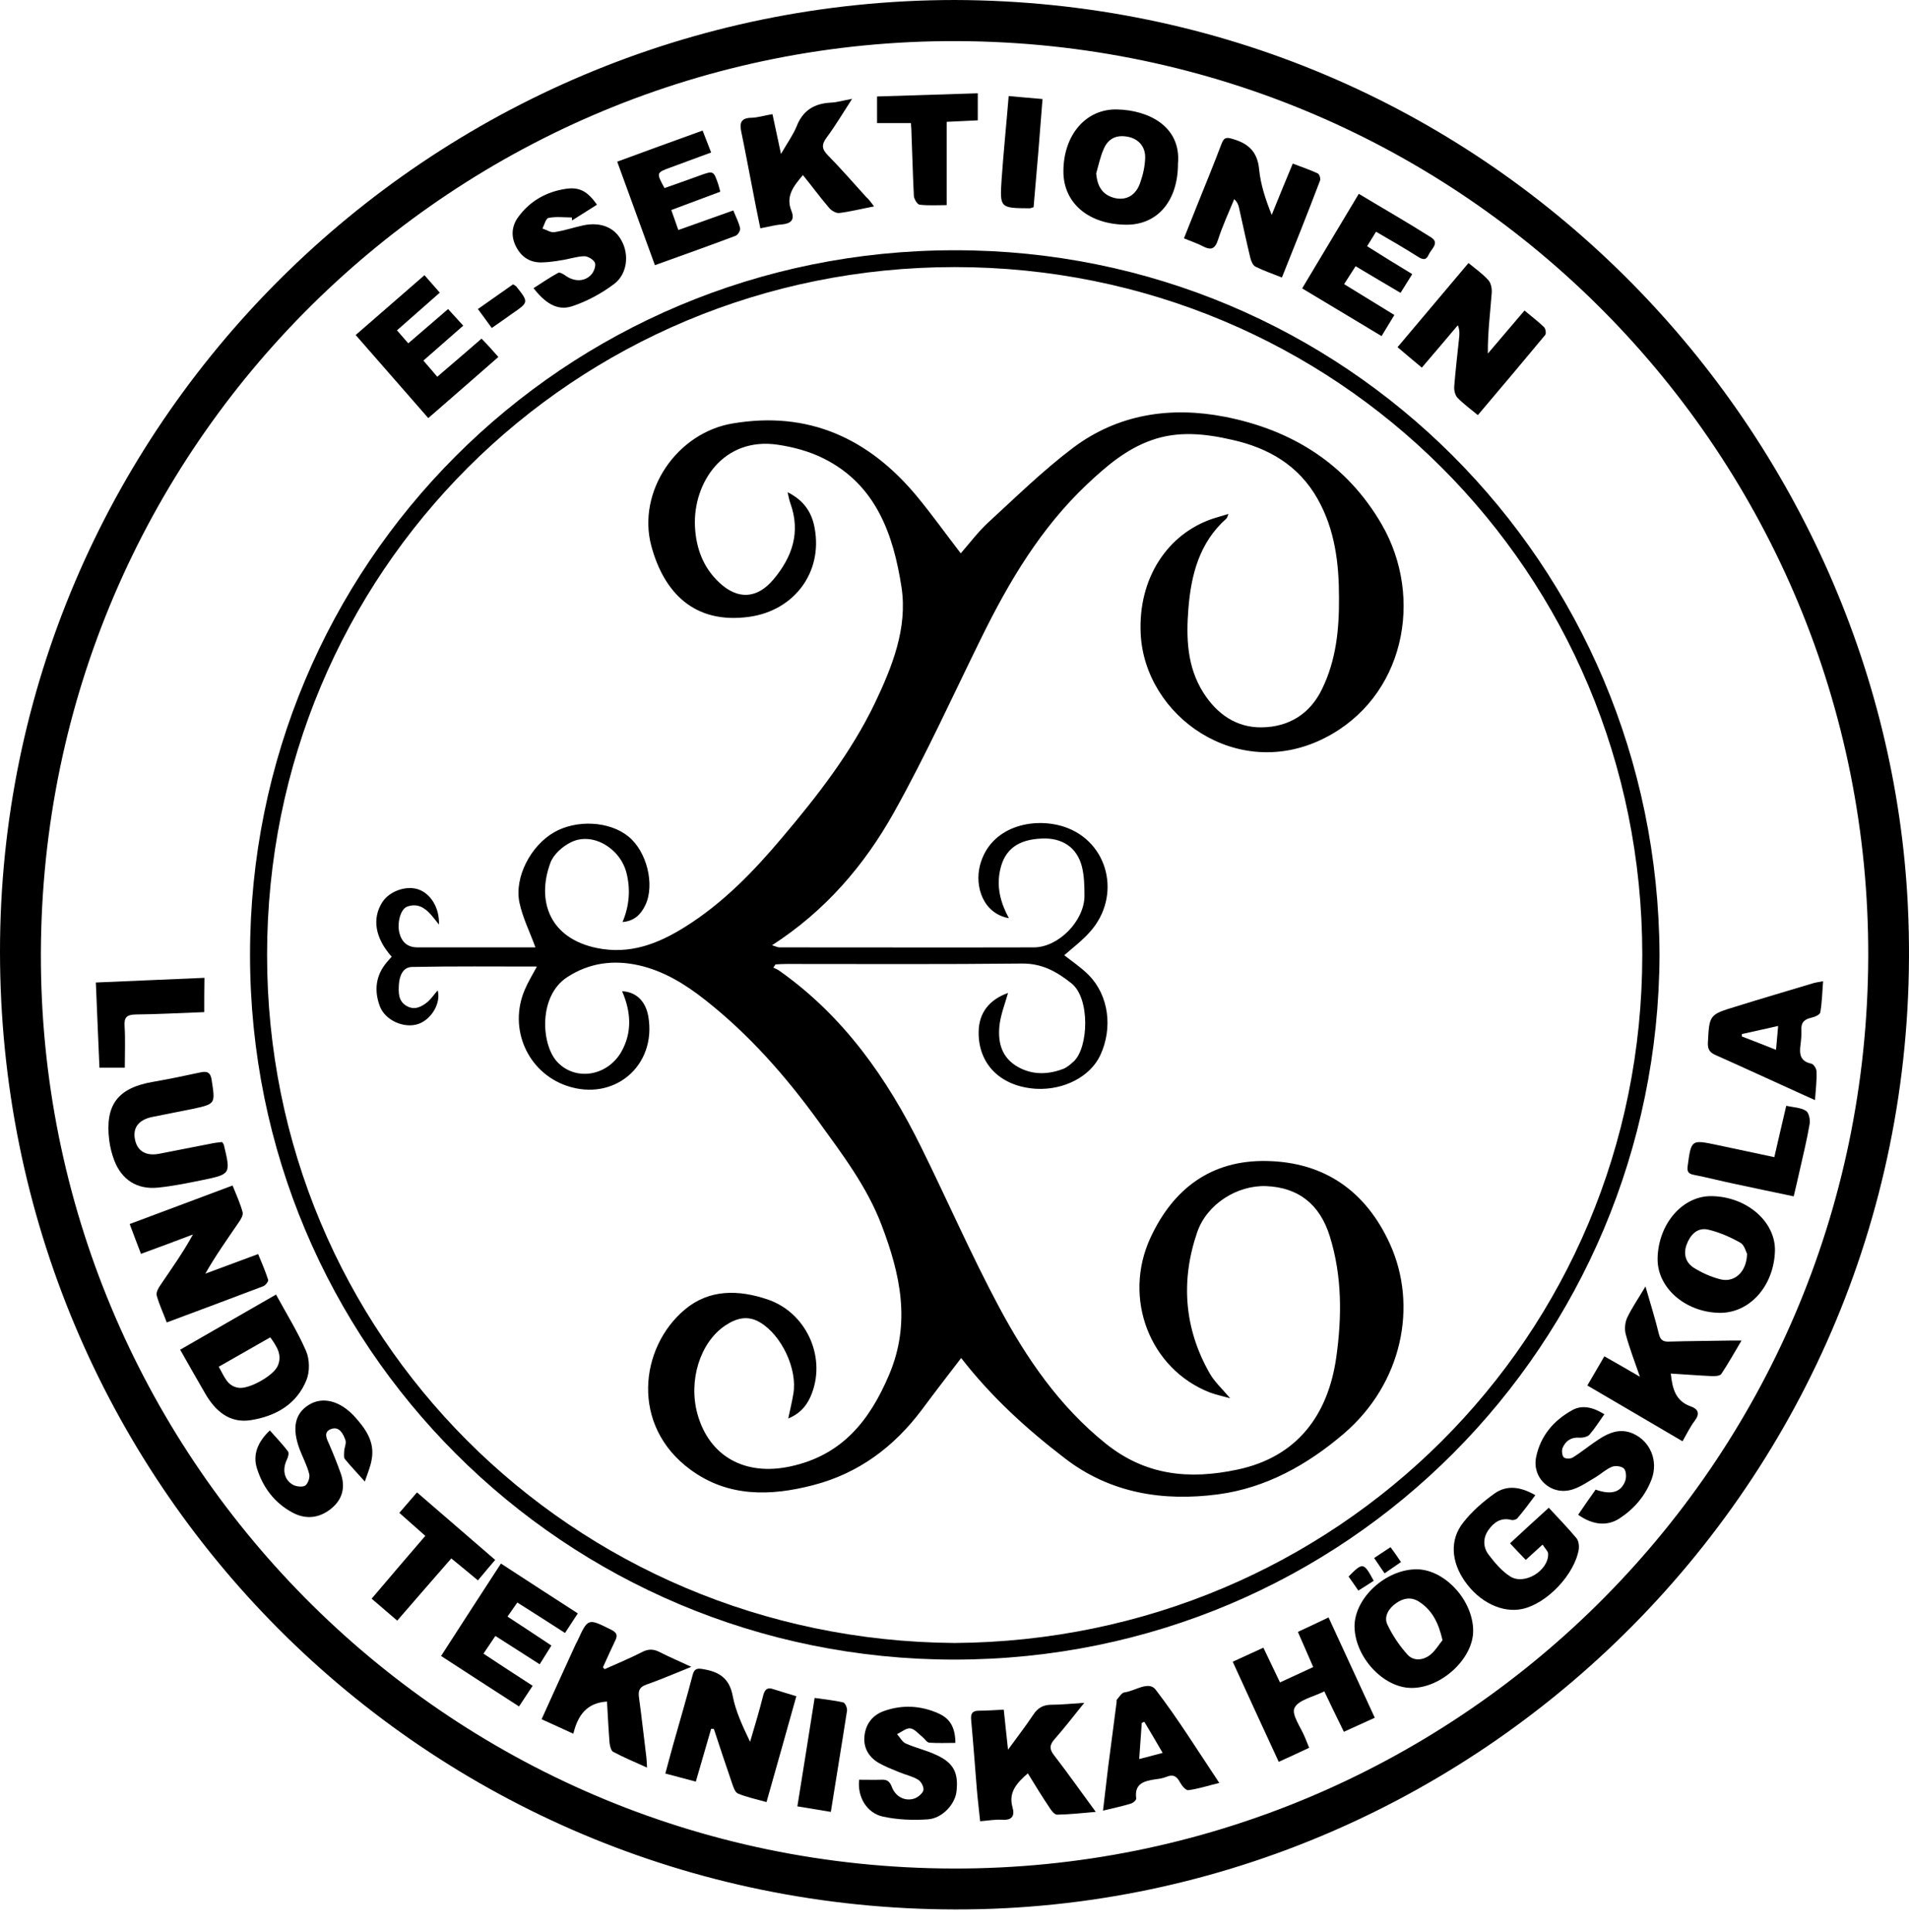 <svg width="82" height="83" viewBox="0 0 82 83" fill="none"
  xmlns="http://www.w3.org/2000/svg">
  <style>
    path {
      fill: black;
    }

    @media (prefers-color-scheme: dark) {
        path {
          fill: white;
        }
      }
  </style>
  <path d="M41.012 0C63.974 0.073 80.963 18.397 81.951 38.908C83.103 62.877 63.855 82.051 41.039 82.015C18.278 81.987 0 63.681 0 40.866C0 18.342 18.397 0.018 41.012 0ZM40.957 80.258C62.364 80.304 80.185 63.05 80.249 41.085C80.313 19.614 63.023 1.848 41.113 1.766C19.587 1.683 1.811 19.038 1.756 40.957C1.702 62.401 19.001 80.213 40.957 80.258Z" />
  <path d="M71.284 41.012C71.22 57.717 57.845 71.275 41.003 71.284C24.252 71.284 10.74 57.818 10.74 41.012C10.74 24.27 24.179 10.749 41.012 10.749C57.744 10.74 71.211 24.188 71.284 41.012ZM41.003 70.57C57.388 70.46 70.543 57.442 70.543 41.012C70.543 24.554 57.378 11.472 41.012 11.472C24.618 11.472 11.481 24.591 11.472 41.003C11.463 57.333 24.527 70.451 41.003 70.57Z" />
  <path d="M55.064 11.92C54.652 11.756 54.277 11.627 53.929 11.454C53.82 11.399 53.746 11.225 53.71 11.088C53.536 10.365 53.38 9.633 53.216 8.901C53.188 8.792 53.152 8.682 53.015 8.554C52.777 9.13 52.511 9.706 52.319 10.301C52.191 10.704 52.008 10.758 51.661 10.575C51.423 10.447 51.157 10.365 50.856 10.237C51.048 9.761 51.231 9.295 51.414 8.837C51.77 7.95 52.136 7.063 52.475 6.166C52.566 5.937 52.649 5.882 52.905 5.956C53.6 6.148 54.012 6.495 54.085 7.273C54.149 7.932 54.359 8.563 54.625 9.231C54.917 8.508 55.21 7.794 55.53 7.026C55.906 7.172 56.262 7.291 56.601 7.447C56.674 7.483 56.738 7.675 56.701 7.758C56.18 9.13 55.64 10.484 55.064 11.92Z" />
  <path d="M30.546 74.257C30.336 74.998 30.116 75.73 29.888 76.526C29.458 76.407 29.055 76.306 28.579 76.178C28.698 75.739 28.808 75.318 28.927 74.897C29.201 73.918 29.494 72.94 29.75 71.952C29.824 71.659 29.961 71.65 30.208 71.695C30.876 71.805 31.324 72.071 31.47 72.83C31.598 73.507 31.9 74.147 32.22 74.815C32.413 74.156 32.614 73.498 32.779 72.839C32.852 72.537 32.98 72.464 33.254 72.565C33.556 72.665 33.858 72.748 34.206 72.857C33.776 74.385 33.364 75.867 32.925 77.404C32.477 77.276 32.074 77.194 31.699 77.038C31.571 76.983 31.498 76.754 31.443 76.59C31.177 75.821 30.921 75.044 30.665 74.266C30.629 74.257 30.592 74.257 30.546 74.257Z" />
  <path d="M61.074 15.79C60.708 15.488 60.397 15.223 60.031 14.912C61.047 13.704 62.053 12.515 63.078 11.298C63.389 11.554 63.691 11.765 63.928 12.03C64.047 12.158 64.093 12.405 64.075 12.597C64.011 13.439 63.901 14.29 63.91 15.186C64.423 14.582 64.935 13.979 65.484 13.338C65.776 13.585 66.069 13.805 66.325 14.052C66.389 14.116 66.426 14.326 66.371 14.39C65.42 15.534 64.459 16.677 63.48 17.83C63.16 17.565 62.858 17.345 62.611 17.089C62.501 16.979 62.456 16.769 62.465 16.604C62.52 15.909 62.602 15.214 62.675 14.518C62.694 14.345 62.703 14.171 62.62 13.97C62.126 14.555 61.623 15.15 61.074 15.79Z" />
  <path d="M6.056 53.856C5.882 53.408 5.736 53.015 5.571 52.575C7.063 52.017 8.508 51.478 9.99 50.92C10.155 51.331 10.319 51.688 10.42 52.063C10.457 52.191 10.347 52.374 10.255 52.502C9.77 53.216 9.267 53.92 8.819 54.707C9.56 54.433 10.301 54.158 11.088 53.865C11.243 54.24 11.399 54.597 11.518 54.972C11.536 55.036 11.408 55.21 11.307 55.247C9.944 55.768 8.581 56.271 7.163 56.802C7.017 56.409 6.843 56.043 6.733 55.649C6.697 55.521 6.797 55.329 6.889 55.201C7.364 54.497 7.858 53.81 8.288 53.024C7.575 53.298 6.852 53.563 6.056 53.856Z" />
  <path d="M37.545 8.865C36.978 8.975 36.511 9.093 36.054 9.148C35.916 9.167 35.715 9.048 35.614 8.929C35.23 8.48 34.883 8.005 34.489 7.52C34.087 7.996 33.739 8.426 33.995 9.057C34.151 9.45 33.968 9.606 33.574 9.642C33.291 9.661 33.007 9.743 32.66 9.807C32.532 9.194 32.413 8.599 32.303 8.014C32.147 7.236 32.01 6.459 31.845 5.681C31.763 5.297 31.809 5.068 32.275 5.059C32.559 5.05 32.843 4.958 33.181 4.903C33.3 5.452 33.41 5.965 33.547 6.614C33.812 6.148 34.068 5.8 34.224 5.416C34.489 4.739 34.983 4.446 35.678 4.409C35.944 4.4 36.209 4.318 36.602 4.245C36.2 4.867 35.88 5.407 35.505 5.91C35.276 6.221 35.303 6.413 35.569 6.678C36.136 7.255 36.666 7.868 37.206 8.462C37.316 8.554 37.398 8.673 37.545 8.865Z" />
  <path d="M25.972 71.695C26.503 71.458 27.052 71.229 27.573 70.964C27.848 70.817 28.076 70.826 28.341 70.964C28.753 71.174 29.183 71.357 29.695 71.595C28.982 71.878 28.378 72.144 27.774 72.354C27.482 72.455 27.408 72.601 27.445 72.894C27.564 73.754 27.655 74.614 27.765 75.483C27.774 75.602 27.784 75.712 27.793 75.922C27.262 75.684 26.786 75.483 26.338 75.245C26.247 75.199 26.201 74.998 26.183 74.861C26.137 74.275 26.109 73.69 26.073 73.086C25.195 73.141 24.819 73.681 24.627 74.467C24.142 74.248 23.722 74.056 23.264 73.845C23.758 72.748 24.243 71.686 24.728 70.625C24.746 70.579 24.774 70.543 24.792 70.506C25.259 69.491 25.249 69.5 26.256 70.003C26.494 70.122 26.539 70.241 26.43 70.46C26.247 70.845 26.073 71.229 25.899 71.613C25.917 71.641 25.945 71.668 25.972 71.695Z" />
  <path d="M43.116 73.434C43.18 74.001 43.226 74.513 43.299 75.154C43.711 74.586 44.068 74.129 44.388 73.644C44.58 73.361 44.799 73.232 45.138 73.223C45.577 73.223 46.007 73.177 46.574 73.141C46.108 73.717 45.723 74.22 45.303 74.696C45.083 74.943 45.065 75.126 45.275 75.391C45.87 76.16 46.428 76.956 47.068 77.825C46.446 77.88 45.925 77.935 45.403 77.944C45.303 77.944 45.165 77.779 45.092 77.66C44.772 77.184 44.47 76.691 44.15 76.169C43.683 76.581 43.308 76.974 43.491 77.624C43.601 78.008 43.464 78.191 43.043 78.163C42.741 78.145 42.439 78.2 42.101 78.227C42.055 77.761 42 77.331 41.963 76.892C41.881 75.885 41.808 74.888 41.716 73.882C41.689 73.608 41.762 73.479 42.046 73.479C42.375 73.479 42.723 73.452 43.116 73.434Z" />
  <path d="M70.68 55.256C70.9 56.015 71.101 56.656 71.256 57.296C71.32 57.561 71.439 57.635 71.695 57.625C72.565 57.598 73.434 57.598 74.303 57.58C74.431 57.58 74.559 57.58 74.806 57.58C74.486 58.119 74.23 58.577 73.937 59.016C73.882 59.098 73.662 59.117 73.525 59.107C72.949 59.08 72.373 59.034 71.769 58.998C71.833 59.638 71.97 60.178 72.62 60.406C72.949 60.525 73.031 60.718 72.793 61.029C72.601 61.285 72.464 61.568 72.272 61.907C70.9 61.102 69.564 60.315 68.183 59.51C68.439 59.071 68.667 58.687 68.914 58.257C69.418 58.54 69.875 58.806 70.442 59.135C70.204 58.449 69.985 57.882 69.829 57.296C69.774 57.076 69.802 56.793 69.902 56.582C70.104 56.162 70.378 55.768 70.68 55.256Z" />
  <path d="M56.884 72.647C56.4 72.894 55.768 73.013 55.604 73.361C55.466 73.644 55.878 74.193 56.052 74.623C56.107 74.76 56.162 74.897 56.235 75.071C55.805 75.272 55.393 75.465 54.927 75.675C54.268 74.248 53.618 72.839 52.951 71.375C53.408 71.165 53.81 70.982 54.268 70.772C54.506 71.275 54.734 71.75 54.981 72.263C55.466 72.043 55.915 71.833 56.409 71.604C56.189 71.101 55.979 70.616 55.75 70.094C56.18 69.893 56.592 69.701 57.067 69.472C57.726 70.9 58.376 72.318 59.053 73.781C58.595 73.992 58.174 74.184 57.726 74.385C57.433 73.8 57.177 73.251 56.884 72.647Z" />
  <path d="M11.856 55.604C12.314 56.445 12.789 57.205 13.146 58.028C13.302 58.385 13.311 58.915 13.165 59.272C12.744 60.324 11.829 60.836 10.758 61.001C9.853 61.138 9.24 60.599 8.81 59.848C8.462 59.245 8.115 58.641 7.739 57.973C9.103 57.186 10.438 56.418 11.856 55.604ZM11.609 57.442C10.877 57.863 10.155 58.275 9.395 58.705C9.633 59.107 9.752 59.547 10.264 59.611C10.704 59.665 11.719 59.107 11.92 58.687C12.14 58.22 11.902 57.845 11.609 57.442Z" />
  <path d="M73.855 56.39C72.382 56.363 71.174 55.302 71.201 54.048C71.229 52.566 72.281 51.35 73.534 51.377C75.035 51.404 76.27 52.475 76.242 53.728C76.197 55.238 75.154 56.409 73.855 56.39ZM75.044 53.856C74.998 53.774 74.934 53.481 74.76 53.38C74.321 53.133 73.845 52.923 73.361 52.813C72.903 52.713 72.601 53.042 72.446 53.463C72.299 53.865 72.409 54.24 72.766 54.46C73.104 54.67 73.489 54.844 73.882 54.945C74.486 55.11 75.025 54.652 75.044 53.856Z" />
  <path d="M50.599 7.035C50.599 8.627 49.721 9.661 48.376 9.652C46.766 9.642 45.678 8.728 45.678 7.364C45.678 5.8 46.647 4.657 48.001 4.702C49.273 4.73 50.746 5.388 50.599 7.035ZM47.087 7.447C47.132 8.041 47.388 8.389 47.892 8.508C48.386 8.618 48.797 8.389 48.98 7.84C49.099 7.502 49.181 7.136 49.191 6.77C49.2 6.285 48.889 5.956 48.44 5.873C47.956 5.782 47.599 5.946 47.407 6.404C47.26 6.733 47.187 7.099 47.087 7.447Z" />
  <path d="M60.846 67.405C62.044 67.405 63.27 68.722 63.279 70.04C63.288 71.238 61.907 72.519 60.617 72.501C59.409 72.491 58.193 71.165 58.183 69.857C58.183 68.64 59.519 67.405 60.846 67.405ZM61.962 70.451C61.788 69.683 61.504 69.143 60.937 68.786C60.599 68.576 60.26 68.649 59.958 68.869C59.647 69.088 59.437 69.436 59.592 69.774C59.812 70.241 60.114 70.689 60.461 71.073C60.718 71.357 61.129 71.32 61.431 71.082C61.66 70.9 61.815 70.625 61.962 70.451Z" />
  <path d="M66.261 66.344C65.987 66.591 65.786 66.774 65.539 67.002C65.319 66.774 65.109 66.554 64.862 66.289C65.429 65.767 65.96 65.273 66.527 64.761C66.948 65.219 67.35 65.63 67.716 66.069C67.807 66.179 67.835 66.389 67.817 66.536C67.643 67.615 66.463 68.869 65.401 69.106C64.541 69.299 63.544 68.823 62.913 67.908C62.337 67.076 62.264 66.142 62.849 65.401C63.224 64.917 63.709 64.496 64.212 64.139C64.743 63.773 65.328 63.864 65.95 64.221C65.685 64.578 65.447 64.898 65.182 65.209C65.127 65.273 64.99 65.31 64.907 65.282C64.468 65.173 64.166 65.392 63.938 65.713C63.691 66.06 63.7 66.463 63.947 66.783C64.212 67.13 64.505 67.478 64.862 67.707C65.475 68.109 66.527 67.46 66.499 66.737C66.499 66.636 66.371 66.517 66.261 66.344Z" />
  <path d="M9.542 49.053C9.587 49.117 9.606 49.145 9.615 49.172C9.917 50.435 9.917 50.435 8.673 50.691C8.051 50.819 7.419 50.947 6.788 51.011C5.882 51.103 5.224 50.673 4.904 49.831C4.803 49.566 4.73 49.273 4.693 48.989C4.501 47.452 5.059 46.721 6.596 46.464C7.273 46.345 7.941 46.208 8.609 46.062C8.901 45.998 9.048 46.062 9.093 46.4C9.249 47.416 9.267 47.416 8.252 47.635C7.685 47.754 7.117 47.855 6.55 47.974C5.956 48.093 5.69 48.44 5.8 48.953C5.901 49.447 6.276 49.666 6.843 49.556C7.593 49.41 8.334 49.264 9.084 49.117C9.24 49.081 9.404 49.072 9.542 49.053Z" />
  <path d="M21.407 15.333C20.401 16.211 19.431 17.062 18.397 17.958C17.354 16.769 16.33 15.589 15.278 14.39C16.275 13.521 17.235 12.689 18.233 11.82C18.452 12.076 18.663 12.305 18.891 12.57C18.278 13.11 17.684 13.631 17.052 14.189C17.217 14.381 17.363 14.546 17.537 14.747C18.105 14.262 18.654 13.787 19.248 13.274C19.468 13.512 19.66 13.732 19.898 13.988C19.321 14.491 18.772 14.976 18.187 15.488C18.388 15.717 18.571 15.936 18.782 16.183C19.422 15.634 20.044 15.104 20.684 14.546C20.95 14.811 21.16 15.058 21.407 15.333Z" />
  <path d="M30.94 8.234C30.226 8.499 29.549 8.755 28.835 9.02C28.936 9.313 29.028 9.569 29.137 9.88C29.924 9.597 30.683 9.331 31.498 9.039C31.608 9.313 31.736 9.551 31.791 9.807C31.809 9.899 31.699 10.091 31.598 10.127C30.464 10.557 29.32 10.96 28.131 11.39C27.591 9.899 27.061 8.444 26.512 6.944C27.756 6.486 28.936 6.056 30.18 5.608C30.299 5.919 30.409 6.203 30.546 6.55C29.942 6.77 29.375 6.98 28.808 7.191C28.186 7.419 28.186 7.419 28.543 8.078C29.046 7.904 29.558 7.721 30.061 7.538C30.647 7.328 30.647 7.328 30.848 7.904C30.876 7.987 30.894 8.078 30.94 8.234Z" />
  <path d="M24.819 69.299C24.627 69.591 24.463 69.847 24.27 70.14C23.575 69.692 22.917 69.271 22.221 68.832C22.084 69.033 21.956 69.216 21.8 69.436C22.432 69.847 23.035 70.25 23.685 70.68C23.52 70.945 23.365 71.192 23.182 71.485C22.532 71.073 21.919 70.68 21.279 70.268C21.114 70.515 20.95 70.753 20.767 71.028C21.471 71.494 22.157 71.942 22.88 72.409C22.688 72.702 22.505 72.976 22.294 73.296C21.178 72.574 20.081 71.869 18.946 71.128C19.806 69.793 20.648 68.494 21.517 67.158C22.633 67.89 23.703 68.576 24.819 69.299Z" />
  <path d="M60.663 11.774C60.48 12.067 60.333 12.305 60.159 12.579C59.501 12.195 58.879 11.82 58.229 11.435C58.074 11.682 57.927 11.911 57.735 12.204C58.449 12.643 59.144 13.073 59.894 13.53C59.702 13.841 59.537 14.116 59.345 14.436C58.202 13.75 57.086 13.082 55.933 12.387C56.756 11.015 57.552 9.688 58.366 8.325C59.428 8.965 60.471 9.56 61.477 10.2C61.852 10.438 61.468 10.704 61.367 10.941C61.257 11.198 61.102 11.152 60.901 11.024C60.324 10.658 59.739 10.319 59.107 9.953C58.97 10.173 58.87 10.347 58.723 10.575C59.373 10.987 59.995 11.371 60.663 11.774Z" />
  <path d="M36.904 76.444C37.243 76.444 37.545 76.453 37.847 76.444C38.103 76.425 38.222 76.517 38.313 76.764C38.478 77.194 38.908 77.395 39.31 77.239C39.457 77.175 39.64 77.02 39.667 76.883C39.685 76.745 39.566 76.517 39.438 76.444C39.201 76.297 38.899 76.233 38.633 76.123C38.322 75.995 38.011 75.876 37.728 75.712C37.307 75.456 37.078 75.062 37.133 74.559C37.188 74.047 37.481 73.671 37.956 73.498C38.743 73.214 39.548 73.251 40.317 73.598C40.829 73.827 41.03 74.22 41.039 74.861C40.664 74.861 40.289 74.879 39.914 74.852C39.813 74.843 39.731 74.696 39.631 74.614C39.457 74.477 39.292 74.266 39.109 74.239C38.935 74.211 38.725 74.394 38.533 74.486C38.661 74.623 38.752 74.824 38.908 74.888C39.338 75.08 39.804 75.181 40.225 75.382C40.966 75.721 41.177 76.151 41.085 76.956C41.021 77.496 40.481 78.099 39.859 78.145C39.219 78.191 38.551 78.163 37.92 78.026C37.225 77.871 36.822 77.175 36.904 76.444Z" />
  <path d="M68.539 63.983C69.207 64.221 69.628 64.102 69.811 63.608C69.866 63.453 69.857 63.188 69.756 63.078C69.655 62.977 69.381 62.941 69.235 63.005C68.988 63.105 68.777 63.306 68.549 63.444C68.219 63.636 67.899 63.864 67.551 63.974C66.646 64.267 65.786 63.499 65.987 62.566C66.179 61.669 66.737 61.01 67.533 60.571C67.936 60.342 68.402 60.425 68.914 60.745C68.704 61.038 68.512 61.349 68.274 61.623C68.192 61.715 67.99 61.76 67.844 61.751C67.487 61.724 67.249 61.889 67.121 62.19C67.076 62.3 67.094 62.511 67.167 62.593C67.24 62.666 67.46 62.666 67.56 62.602C67.945 62.364 68.301 62.062 68.686 61.815C69.134 61.523 69.61 61.34 70.149 61.577C70.89 61.907 71.238 62.748 70.945 63.535C70.68 64.24 70.204 64.798 69.582 65.209C69.052 65.566 68.42 65.511 67.789 65.063C68.027 64.706 68.274 64.359 68.539 63.983Z" />
  <path d="M25.643 8.792C25.286 9.02 24.929 9.24 24.572 9.469C24.572 9.423 24.563 9.386 24.563 9.34C24.234 9.34 23.886 9.295 23.566 9.359C23.447 9.377 23.383 9.651 23.301 9.816C23.475 9.871 23.658 9.999 23.813 9.972C24.234 9.908 24.637 9.77 25.057 9.679C25.807 9.523 26.402 9.77 26.704 10.347C27.024 10.932 26.951 11.756 26.393 12.186C25.853 12.597 25.213 12.945 24.572 13.155C23.905 13.375 23.383 12.972 22.917 12.378C23.292 12.14 23.621 11.911 23.978 11.719C24.051 11.682 24.216 11.783 24.316 11.856C24.691 12.112 25.149 12.103 25.423 11.765C25.524 11.637 25.606 11.399 25.551 11.28C25.487 11.143 25.249 11.005 25.094 11.005C24.765 11.015 24.435 11.133 24.106 11.179C23.841 11.225 23.566 11.262 23.292 11.271C22.788 11.289 22.413 11.06 22.176 10.612C21.938 10.164 21.974 9.706 22.267 9.313C22.779 8.618 23.493 8.224 24.344 8.105C24.911 8.032 25.249 8.233 25.643 8.792Z" />
  <path d="M15.671 63.636C15.314 63.233 15.049 62.959 14.811 62.666C14.756 62.593 14.784 62.447 14.784 62.337C14.793 62.172 14.884 61.998 14.839 61.861C14.747 61.596 14.582 61.257 14.235 61.376C13.86 61.504 14.043 61.815 14.152 62.062C14.326 62.465 14.491 62.877 14.637 63.288C14.848 63.883 14.71 64.413 14.216 64.807C13.704 65.219 13.119 65.273 12.552 64.962C11.792 64.551 11.298 63.892 11.042 63.087C10.841 62.474 11.079 61.925 11.591 61.44C11.865 61.751 12.131 62.026 12.368 62.337C12.423 62.41 12.378 62.584 12.323 62.694C12.121 63.114 12.195 63.553 12.579 63.773C12.725 63.855 12.991 63.883 13.11 63.81C13.229 63.727 13.32 63.462 13.283 63.316C13.192 62.95 13.009 62.611 12.872 62.254C12.533 61.349 12.661 60.718 13.265 60.342C13.851 59.977 14.592 60.159 15.214 60.827C15.698 61.358 16.11 61.925 15.964 62.694C15.918 62.986 15.799 63.252 15.671 63.636Z" />
  <path d="M47.379 77.77C47.462 77.093 47.526 76.498 47.599 75.904C47.718 74.971 47.846 74.037 47.965 73.095C47.965 73.068 47.956 73.022 47.974 73.004C48.075 72.894 48.175 72.711 48.294 72.693C48.752 72.638 49.337 72.18 49.639 72.574C50.609 73.836 51.45 75.199 52.374 76.581C51.889 76.7 51.468 76.837 51.048 76.892C50.938 76.91 50.764 76.7 50.691 76.562C50.554 76.306 50.407 76.197 50.115 76.315C49.959 76.379 49.794 76.407 49.63 76.425C49.154 76.498 48.715 76.599 48.806 77.249C48.816 77.313 48.678 77.441 48.578 77.468C48.221 77.578 47.846 77.66 47.379 77.77ZM49.941 75.291C49.657 74.806 49.41 74.376 49.154 73.955C49.117 73.973 49.081 73.983 49.044 74.001C49.008 74.504 48.971 75.007 48.934 75.556C49.309 75.455 49.602 75.382 49.941 75.291Z" />
  <path d="M77.962 47.251C77.624 47.096 77.377 46.995 77.13 46.876C75.977 46.355 74.833 45.824 73.681 45.312C73.434 45.202 73.351 45.065 73.361 44.79C73.424 43.592 73.415 43.583 74.559 43.235C75.675 42.887 76.8 42.558 77.925 42.219C78.026 42.192 78.127 42.183 78.31 42.146C78.273 42.622 78.264 43.052 78.191 43.482C78.172 43.583 77.953 43.683 77.816 43.711C77.514 43.775 77.358 43.912 77.377 44.232C77.386 44.443 77.367 44.662 77.34 44.873C77.285 45.275 77.322 45.586 77.807 45.687C77.898 45.705 78.026 45.897 78.026 46.007C78.044 46.382 77.999 46.766 77.962 47.251ZM76.288 45.092C76.325 44.726 76.343 44.443 76.379 44.068C75.812 44.196 75.318 44.305 74.824 44.415C74.824 44.452 74.824 44.479 74.815 44.516C75.272 44.69 75.73 44.873 76.288 45.092Z" />
  <path d="M18.269 65.969C17.885 65.63 17.537 65.319 17.153 64.981C17.418 64.679 17.647 64.404 17.912 64.102C19.038 65.072 20.126 66.014 21.27 67.002C21.023 67.295 20.785 67.57 20.529 67.881C20.145 67.56 19.788 67.268 19.385 66.938C18.608 67.826 17.848 68.704 17.062 69.61C16.687 69.29 16.348 68.997 15.964 68.667C16.723 67.771 17.473 66.893 18.269 65.969Z" />
  <path d="M39.127 5.288C38.624 5.288 38.176 5.288 37.673 5.288C37.673 4.931 37.673 4.574 37.673 4.144C39.082 4.098 40.518 4.053 42 4.007C42 4.382 42 4.757 42 5.169C41.57 5.187 41.131 5.215 40.664 5.233C40.664 6.413 40.664 7.566 40.664 8.81C40.28 8.81 39.887 8.837 39.502 8.792C39.402 8.782 39.265 8.554 39.255 8.416C39.21 7.547 39.191 6.687 39.155 5.818C39.155 5.663 39.146 5.498 39.127 5.288Z" />
  <path d="M76.215 49.703C76.389 48.962 76.544 48.258 76.727 47.498C77.029 47.562 77.34 47.571 77.569 47.709C77.697 47.782 77.761 48.084 77.733 48.267C77.615 48.971 77.441 49.666 77.285 50.362C77.212 50.682 77.139 51.011 77.047 51.386C76.16 51.203 75.309 51.02 74.449 50.837C73.882 50.718 73.324 50.572 72.757 50.462C72.528 50.416 72.464 50.334 72.491 50.096C72.647 48.944 72.638 48.944 73.763 49.181C74.568 49.355 75.373 49.52 76.215 49.703Z" />
  <path d="M8.773 43.473C7.767 43.51 6.797 43.564 5.827 43.574C5.452 43.583 5.324 43.692 5.352 44.077C5.388 44.653 5.361 45.229 5.361 45.861C5.041 45.861 4.684 45.861 4.272 45.861C4.217 44.662 4.172 43.455 4.117 42.201C5.699 42.137 7.218 42.064 8.782 42C8.773 42.503 8.773 42.942 8.773 43.473Z" />
  <path d="M44.397 8.901C44.287 8.929 44.26 8.947 44.232 8.947C42.951 8.938 42.942 8.938 43.025 7.685C43.107 6.523 43.226 5.361 43.327 4.126C43.811 4.172 44.269 4.208 44.781 4.254C44.662 5.827 44.534 7.364 44.397 8.901Z" />
  <path d="M35.688 77.825C35.184 77.743 34.745 77.669 34.251 77.587C34.498 76.041 34.745 74.513 34.992 72.93C35.422 72.995 35.825 73.031 36.218 73.123C36.301 73.141 36.401 73.361 36.383 73.479C36.163 74.907 35.925 76.325 35.688 77.825Z" />
  <path d="M21.123 14.088C20.922 13.814 20.748 13.567 20.529 13.274C21.041 12.917 21.544 12.561 22.038 12.213C22.111 12.259 22.157 12.277 22.176 12.305C22.715 12.982 22.715 12.982 21.993 13.476C21.727 13.668 21.453 13.86 21.123 14.088Z" />
  <path d="M60.178 67.094C59.931 67.268 59.72 67.405 59.473 67.579C59.318 67.35 59.19 67.158 59.025 66.92C59.263 66.764 59.483 66.618 59.73 66.454C59.885 66.664 60.013 66.847 60.178 67.094Z" />
  <path d="M59.007 67.899C58.778 68.045 58.586 68.173 58.348 68.32C58.193 68.091 58.055 67.899 57.927 67.716C58.54 67.094 58.577 67.103 59.007 67.899Z" />
  <path d="M33.831 21.142C34.544 21.499 34.873 22.02 34.992 22.679C35.349 24.591 34.105 26.228 32.184 26.494C29.814 26.823 28.515 25.442 27.976 23.447C27.354 21.096 29.082 18.58 31.479 18.187C34.736 17.638 37.325 18.836 39.384 21.316C40.033 22.102 40.628 22.935 41.268 23.767C41.652 23.328 42.009 22.852 42.43 22.459C43.628 21.361 44.799 20.209 46.098 19.23C48.029 17.784 50.279 17.446 52.621 17.903C55.512 18.471 57.845 19.934 59.345 22.514C61.184 25.679 60.333 29.97 56.884 31.708C53.143 33.593 49.172 30.766 48.998 27.225C48.88 24.829 50.16 22.926 52.1 22.276C52.301 22.212 52.502 22.157 52.768 22.075C52.722 22.185 52.713 22.249 52.676 22.276C51.523 23.301 51.167 24.673 51.048 26.128C50.947 27.39 50.984 28.634 51.688 29.75C52.274 30.674 53.115 31.26 54.204 31.242C55.357 31.223 56.271 30.674 56.793 29.586C57.397 28.341 57.525 27.015 57.516 25.67C57.516 24.197 57.342 22.752 56.601 21.435C55.786 19.989 54.487 19.239 52.923 18.891C51.77 18.626 50.599 18.498 49.456 18.91C48.367 19.294 47.507 20.035 46.684 20.812C44.717 22.67 43.354 24.957 42.174 27.354C40.93 29.878 39.768 32.449 38.396 34.901C37.133 37.16 35.45 39.127 33.163 40.6C33.318 40.646 33.401 40.692 33.474 40.692C37.115 40.692 40.765 40.701 44.406 40.692C45.467 40.692 46.574 39.557 46.583 38.487C46.583 38.066 46.574 37.627 46.474 37.225C46.263 36.401 45.632 35.98 44.763 36.017C43.729 36.054 43.153 36.484 42.961 37.362C42.796 38.103 42.979 38.78 43.336 39.438C42.22 39.237 41.863 38.066 42.092 37.179C42.521 35.495 44.379 35.075 45.714 35.514C47.617 36.145 48.193 38.487 46.821 40.024C46.492 40.399 46.089 40.701 45.714 41.03C46.053 41.296 46.437 41.552 46.766 41.881C47.626 42.759 47.809 44.15 47.26 45.33C46.83 46.245 45.696 46.83 44.507 46.766C42.988 46.675 42.018 45.714 42.037 44.324C42.046 43.51 42.485 42.942 43.299 42.65C43.18 43.08 43.006 43.519 42.942 43.967C42.851 44.662 42.97 45.33 43.601 45.751C44.241 46.172 44.955 46.181 45.659 45.916C45.833 45.852 45.998 45.705 46.135 45.577C46.757 44.973 46.83 42.878 46.025 42.238C45.385 41.726 44.754 41.378 43.894 41.387C40.527 41.424 37.151 41.405 33.785 41.405C33.629 41.405 33.465 41.414 33.309 41.424C33.282 41.469 33.254 41.515 33.218 41.561C33.309 41.607 33.41 41.643 33.492 41.707C36.246 43.656 38.112 46.318 39.576 49.291C40.701 51.569 41.716 53.902 42.915 56.143C44.095 58.348 45.504 60.406 47.498 62.007C49.209 63.38 51.084 63.563 53.152 63.123C55.75 62.575 57.049 60.745 57.397 58.312C57.644 56.564 57.653 54.817 57.122 53.106C56.692 51.715 55.759 51.002 54.387 50.947C53.152 50.901 51.844 51.706 51.423 52.932C50.709 55.018 50.865 57.077 51.972 59.007C52.173 59.354 52.484 59.638 52.841 60.059C52.475 59.958 52.219 59.903 51.972 59.812C49.392 58.806 48.212 55.768 49.419 53.161C50.398 51.048 52.036 49.822 54.405 49.868C56.884 49.913 58.668 51.157 59.702 53.426C60.91 56.079 60.242 59.418 57.726 61.577C56.153 62.922 54.378 63.91 52.328 64.185C49.977 64.496 47.699 64.148 45.742 62.639C44.104 61.385 42.586 60.004 41.286 58.33C40.719 59.071 40.152 59.803 39.603 60.544C38.405 62.145 36.877 63.288 34.928 63.791C33.099 64.267 31.278 64.313 29.668 63.133C27.061 61.23 27.482 57.863 29.421 56.244C30.473 55.366 31.726 55.393 32.971 55.814C34.599 56.363 35.477 58.22 34.883 59.821C34.709 60.306 34.416 60.699 33.858 60.928C33.94 60.544 34.023 60.205 34.078 59.867C34.261 58.806 33.574 57.351 32.65 56.802C32.12 56.482 31.626 56.619 31.159 56.93C30.071 57.653 29.558 59.3 29.961 60.745C30.473 62.566 32.01 63.407 33.95 62.986C36.163 62.511 37.353 61.029 38.194 59.043C39.137 56.811 38.67 54.725 37.865 52.612C37.234 50.956 36.163 49.556 35.139 48.139C33.739 46.208 32.166 44.424 30.281 42.942C29.421 42.265 28.497 41.698 27.427 41.46C26.356 41.222 25.313 41.35 24.362 41.973C23.127 42.778 23.246 44.818 23.905 45.577C24.664 46.437 26.055 46.263 26.686 45.184C27.171 44.333 27.097 43.436 26.722 42.576C27.317 42.604 27.729 42.988 27.848 43.656C28.213 45.769 26.384 47.334 24.344 46.638C22.66 46.062 21.828 44.177 22.541 42.512C22.679 42.183 22.871 41.872 23.063 41.515C21.242 41.515 19.468 41.497 17.693 41.533C17.309 41.543 17.162 41.908 17.135 42.275C17.116 42.622 17.098 42.997 17.464 43.208C17.812 43.409 18.114 43.244 18.379 43.025C18.535 42.887 18.654 42.704 18.8 42.54C18.946 43.07 18.553 43.766 17.986 43.976C17.382 44.196 16.54 43.839 16.311 43.208C16.064 42.531 16.138 41.89 16.622 41.323C16.687 41.241 16.76 41.167 16.824 41.094C16.11 40.289 15.973 39.457 16.421 38.752C16.723 38.286 17.418 38.03 17.949 38.194C18.489 38.368 18.882 38.981 18.855 39.713C18.708 39.53 18.608 39.393 18.498 39.274C18.224 38.963 17.903 38.789 17.483 38.944C17.208 39.054 17.052 39.621 17.153 40.061C17.254 40.463 17.501 40.692 17.931 40.692C18.727 40.692 19.513 40.692 20.309 40.692C21.224 40.692 22.13 40.692 22.999 40.692C22.761 40.033 22.45 39.42 22.313 38.771C22.084 37.682 22.798 36.328 23.795 35.752C24.765 35.194 26.173 35.267 26.988 35.925C27.784 36.566 28.14 38.002 27.719 38.88C27.527 39.283 27.235 39.566 26.741 39.603C27.033 38.908 27.088 38.213 26.914 37.508C26.649 36.429 25.451 35.724 24.536 36.172C24.17 36.346 23.767 36.703 23.639 37.069C23.045 38.679 23.593 40.298 25.634 40.719C27.061 41.012 28.277 40.536 29.439 39.804C31.059 38.789 32.376 37.426 33.593 35.98C35.111 34.187 36.557 32.33 37.581 30.199C38.322 28.643 38.99 26.978 38.725 25.231C38.377 22.971 37.636 20.812 35.367 19.687C34.764 19.385 34.078 19.202 33.41 19.102C31.068 18.754 29.769 20.739 29.851 22.605C29.897 23.539 30.199 24.371 30.894 25.021C31.69 25.771 32.522 25.725 33.227 24.884C34.032 23.923 34.398 22.862 33.95 21.617C33.895 21.471 33.885 21.361 33.831 21.142Z" />
</svg>